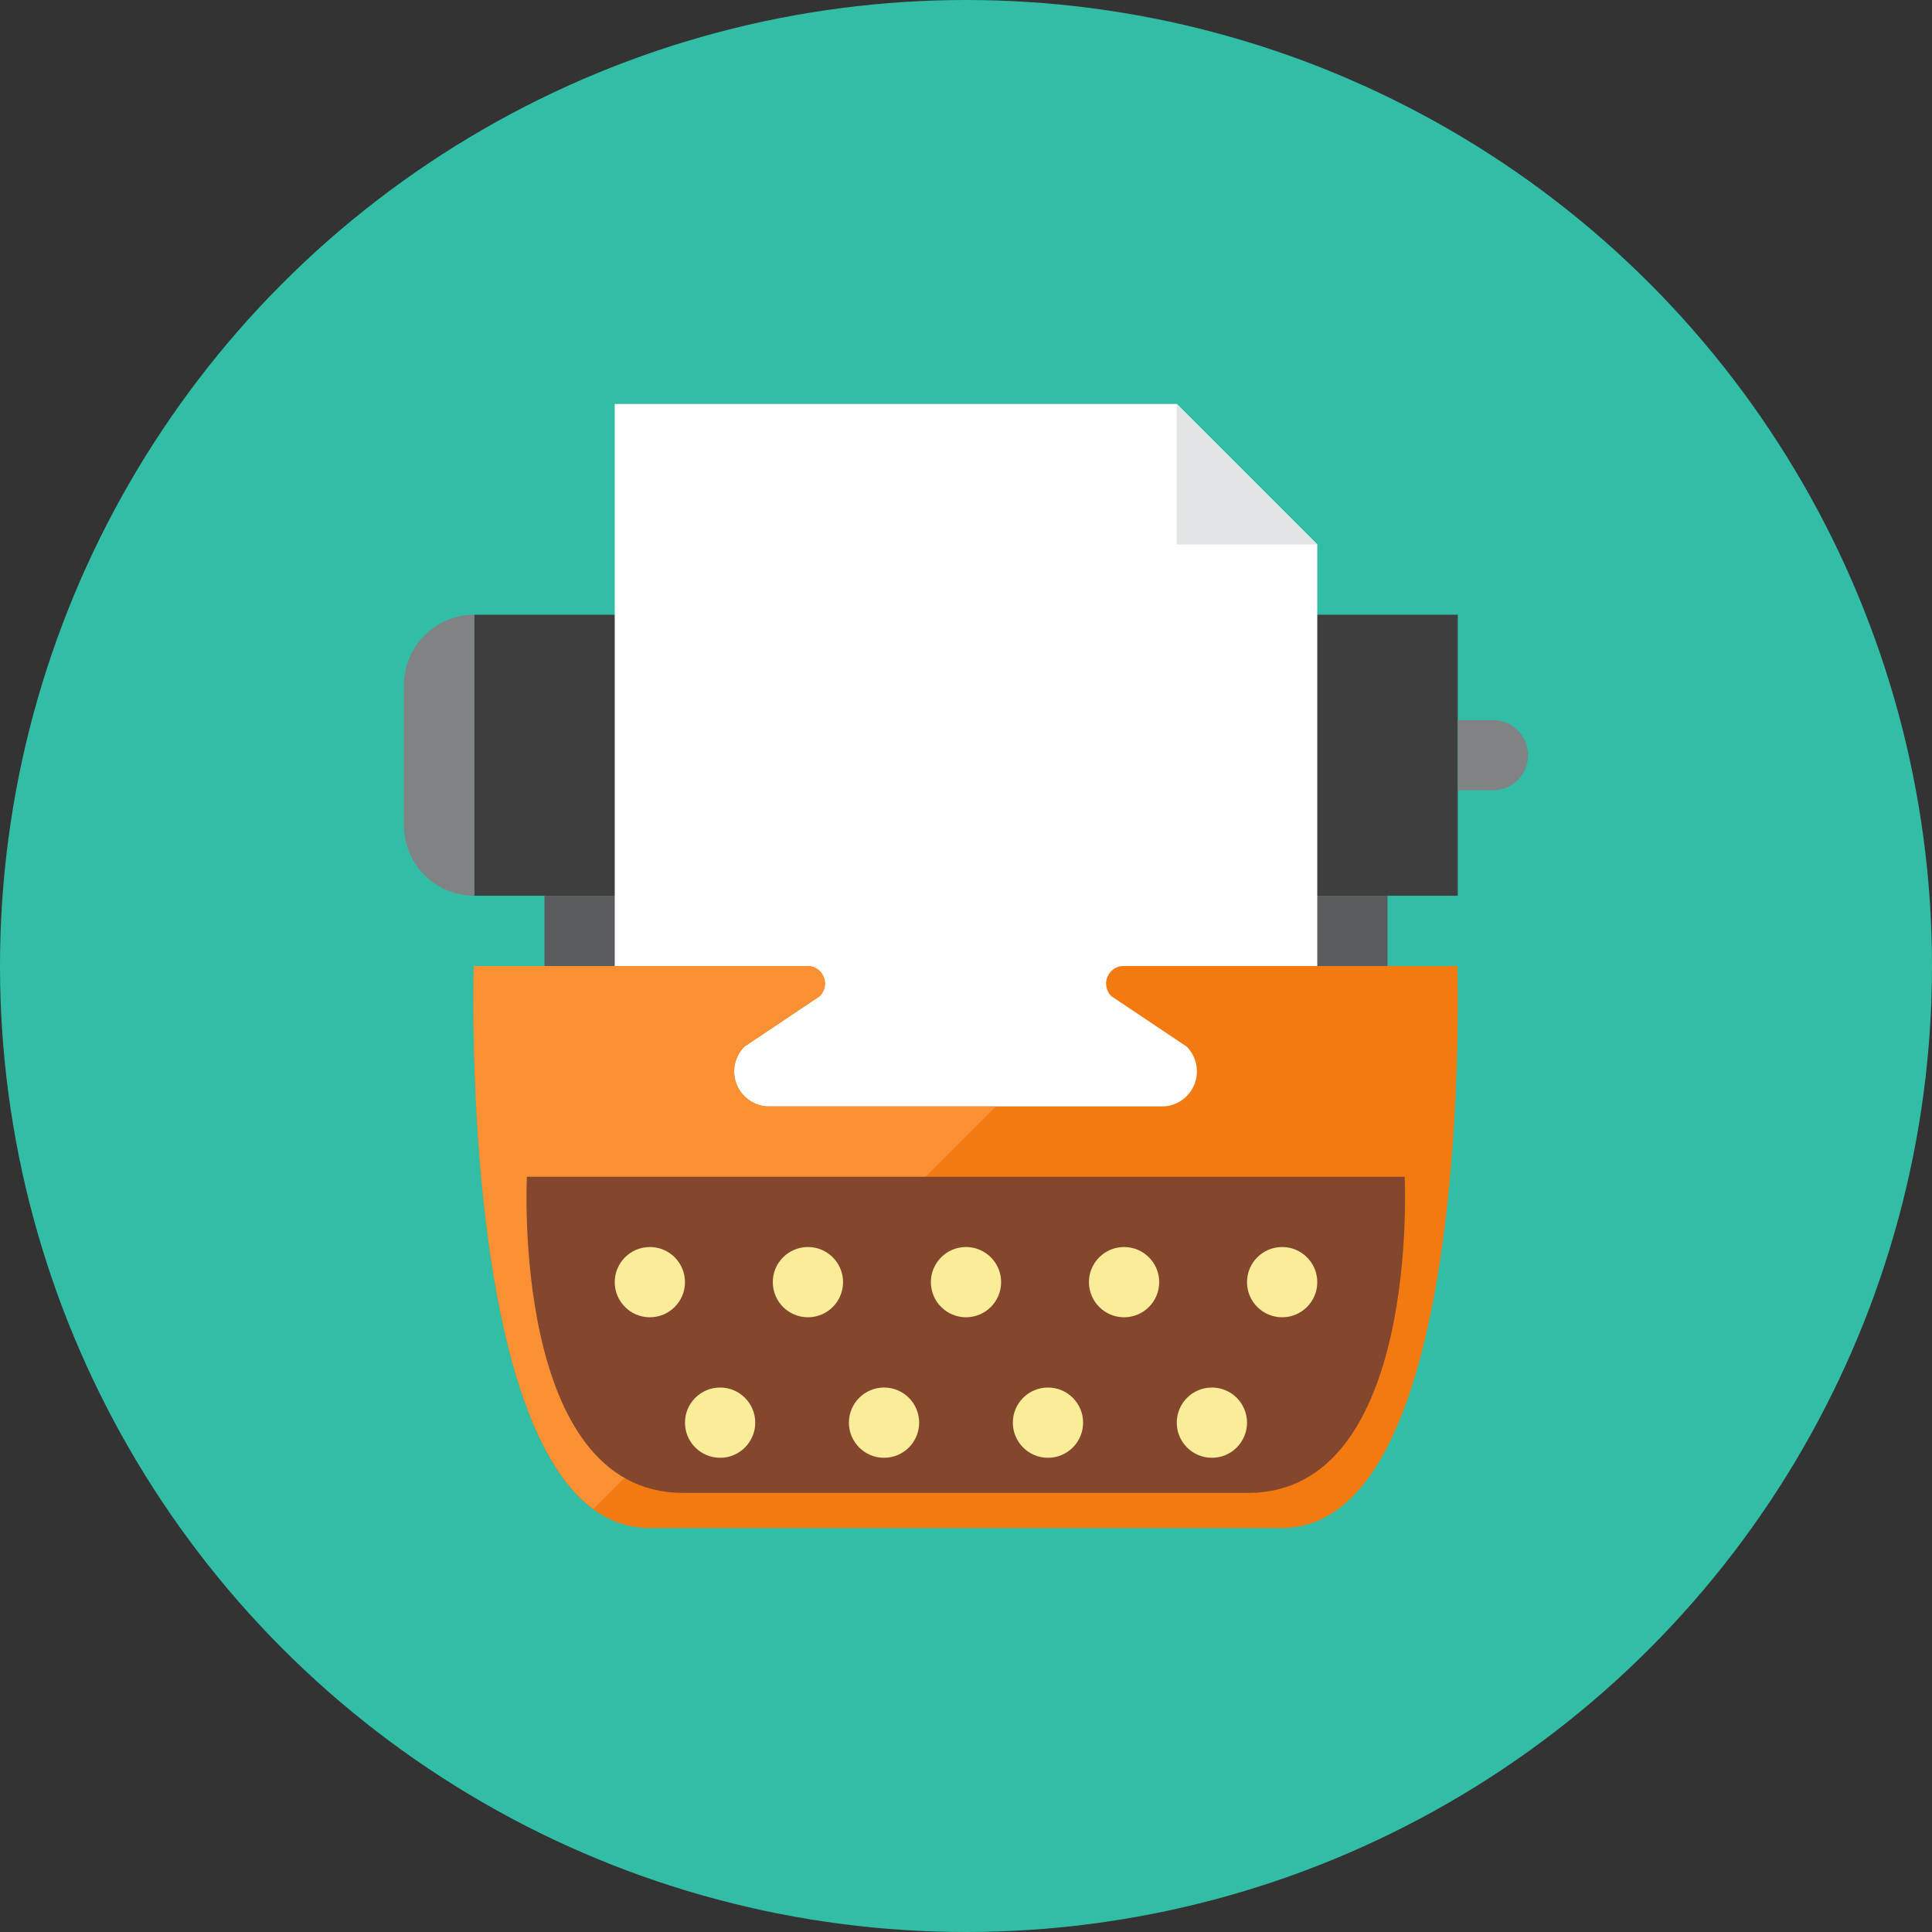 <?xml version="1.0" ?><!DOCTYPE svg  PUBLIC '-//W3C//DTD SVG 1.0//EN'  'http://www.w3.org/TR/2001/REC-SVG-20010904/DTD/svg10.dtd'><svg height="110px" style="enable-background:new 0 0 110 110;" version="1.0" viewBox="0 0 110 110" width="110px" xml:space="preserve" xmlns="http://www.w3.org/2000/svg" xmlns:xlink="http://www.w3.org/1999/xlink"><rect x="0" y="0" width="110" height="110" fill="#333333" stroke="none"/><g id="Artboard"/><g id="Multicolor"><circle cx="55" cy="55" r="55" style="fill:#32BEA6;"/><g><rect height="4" style="fill:#5B5C5F;" width="48" x="31" y="51"/><rect height="16" style="fill:#3E3E3F;" width="56" x="27" y="35"/><path d="M23,39v8c0,2.209,1.791,4,4,4V35C24.791,35,23,36.791,23,39z" style="fill:#818284;"/><polygon points="75,31 67,23 35,23 35,63 75,63   " style="fill:#FFFFFF;"/><path d="M87,43c0,1.105-0.895,2-2,2h-2v-4h2C86.105,41,87,41.895,87,43z" style="fill:#818284;"/><polygon points="67,23 67,31 75,31   " style="fill:#E2E4E5;"/><path d="M82.977,55H63.973c-0.4,0-0.77,0.24-0.92,0.62c-0.16,0.37-0.07,0.8,0.21,1.09l4.3,2.88    c0.57,0.57,0.74,1.43,0.43,2.18c-0.31,0.74-1.04,1.23-1.85,1.23h-22.34c-0.81,0-1.54-0.49-1.85-1.23    c-0.31-0.75-0.14-1.61,0.43-2.18l4.3-2.88c0.28-0.29,0.37-0.72,0.21-1.09c-0.15-0.38-0.52-0.62-0.92-0.62H26.977c0,0-1,32,10,32    c10,0,18,0,18,0s8,0,18,0C83.977,87,82.977,55,82.977,55z" style="fill:#F37A10;"/><path d="M43.803,63c-0.81,0-1.54-0.49-1.85-1.23c-0.31-0.75-0.14-1.61,0.43-2.18l4.3-2.88    c0.28-0.29,0.37-0.72,0.21-1.09c-0.15-0.38-0.52-0.62-0.92-0.62H26.977c0,0-0.785,25.359,6.81,30.915L56.702,63H43.803z" style="fill:#F99134;"/><path d="M79.979,67H54.976H30c0,0-0.919,18,8.903,18c8.929,0,16.073,0,16.073,0s7.144,0,16.073,0    C80.872,85,79.979,67,79.979,67z" style="fill:#84462D;"/><g><circle cx="37" cy="73" r="2" style="fill:#FBEC9A;"/><circle cx="41" cy="81" r="2" style="fill:#FBEC9A;"/><circle cx="50.333" cy="81" r="2" style="fill:#FBEC9A;"/><circle cx="59.667" cy="81" r="2" style="fill:#FBEC9A;"/><circle cx="69" cy="81" r="2" style="fill:#FBEC9A;"/><circle cx="46" cy="73" r="2" style="fill:#FBEC9A;"/><circle cx="55" cy="73" r="2" style="fill:#FBEC9A;"/><circle cx="64" cy="73" r="2" style="fill:#FBEC9A;"/><circle cx="73" cy="73" r="2" style="fill:#FBEC9A;"/></g></g></g></svg>